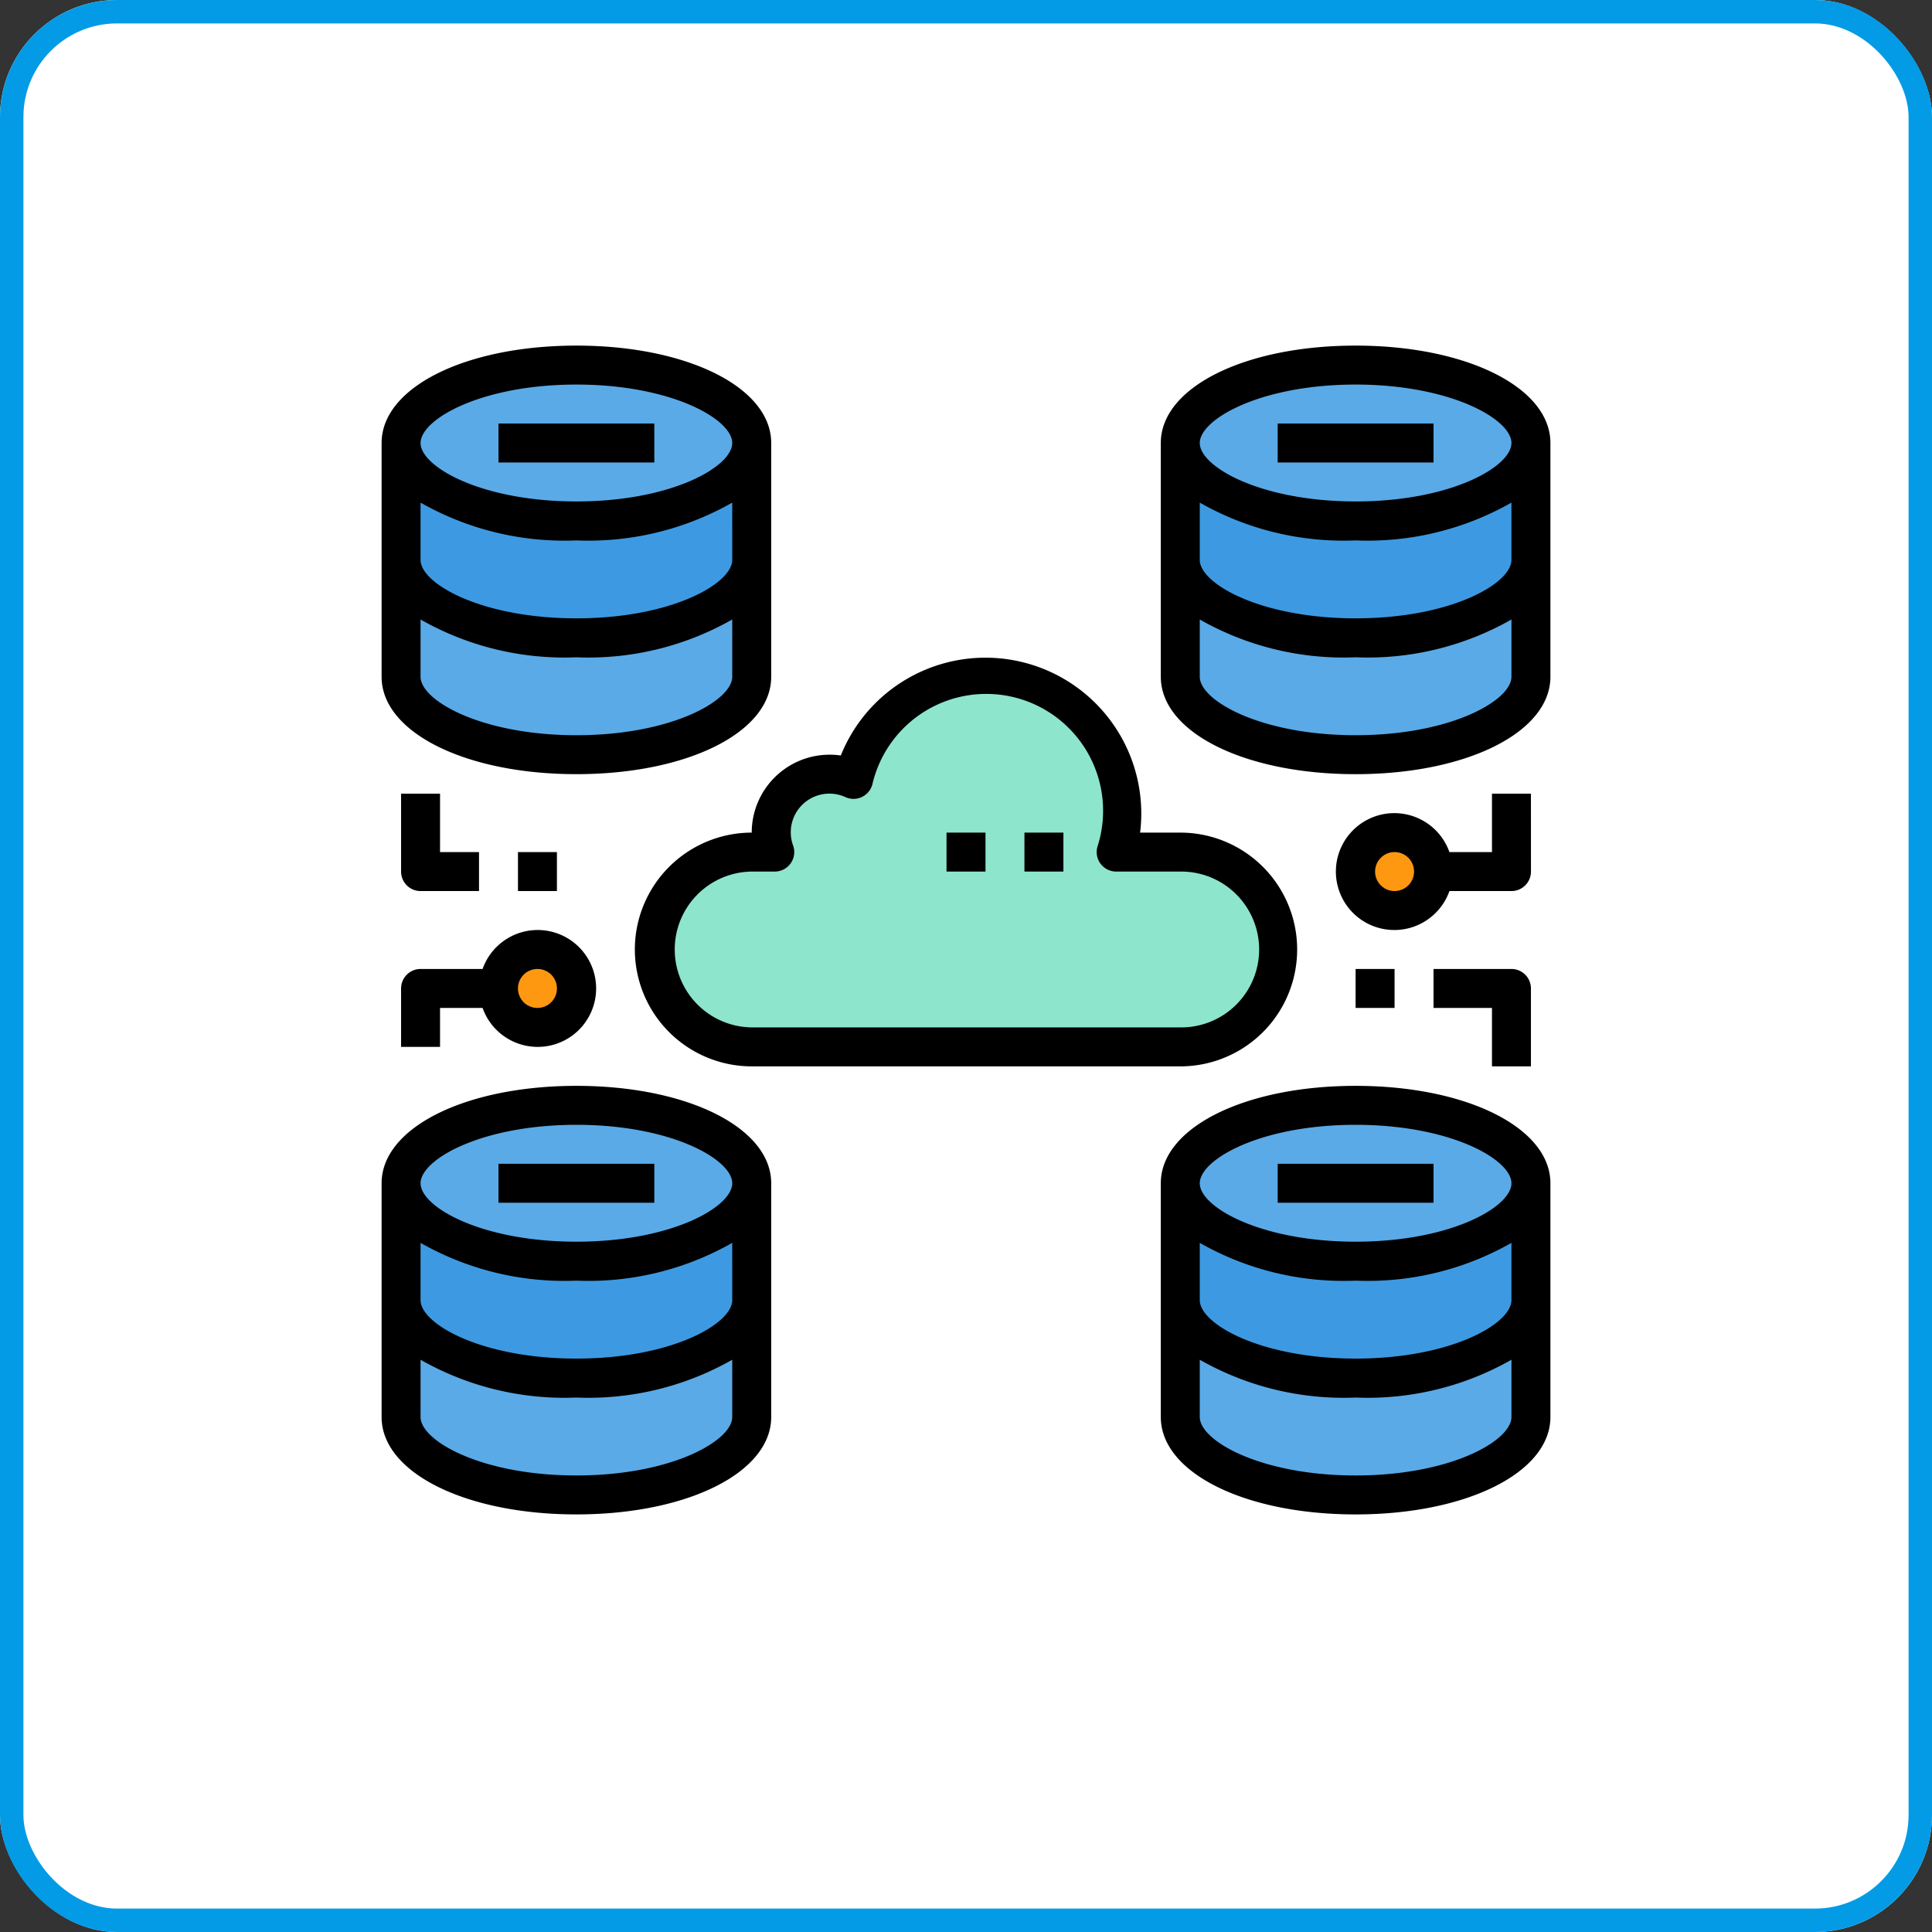 <svg xmlns="http://www.w3.org/2000/svg" width="165" height="165" viewBox="0 0 165 165">
  <rect x="0" y="0" width="165" height="165" fill="#333333" stroke="none"/>
  <g id="Grupo_24920" data-name="Grupo 24920" transform="translate(-6229 -2459)">
    <g id="Rectángulo_5769" data-name="Rectángulo 5769" transform="translate(6229 2459)" fill="#fff" stroke="#039be5" stroke-width="2">
      <rect width="165" height="165" rx="10" stroke="none"/>
      <rect x="1" y="1" width="163" height="163" rx="9" fill="none"/>
    </g>
    <g id="Database-Server-Storage-Network-Sharing" transform="translate(6259.59 2486.516)">
      <path id="Trazado_8921" data-name="Trazado 8921" d="M72.946,51v9.982c0,3.677-6.7,6.655-14.973,6.655S43,64.659,43,60.982V51c0,3.677,6.7,6.655,14.973,6.655S72.946,54.677,72.946,51Z" transform="translate(27.211 32.521)" fill="#5aaae7"/>
      <ellipse id="Elipse_1350" data-name="Elipse 1350" cx="14.919" cy="6.394" rx="14.919" ry="6.394" transform="translate(70.2 67.003)" fill="#5aaae7"/>
      <path id="Trazado_8922" data-name="Trazado 8922" d="M72.946,45v9.982c0,3.677-6.7,6.655-14.973,6.655S43,58.659,43,54.982V45c0,3.677,6.7,6.655,14.973,6.655S72.946,48.677,72.946,45Z" transform="translate(27.211 28.538)" fill="#3d9ae2"/>
      <path id="Trazado_8923" data-name="Trazado 8923" d="M32.946,51v9.982c0,3.677-6.7,6.655-14.973,6.655S3,64.659,3,60.982V51c0,3.677,6.7,6.655,14.973,6.655S32.946,54.677,32.946,51Z" transform="translate(0.664 32.521)" fill="#5aaae7"/>
      <ellipse id="Elipse_1351" data-name="Elipse 1351" cx="14.919" cy="6.394" rx="14.919" ry="6.394" transform="translate(4.131 67.003)" fill="#5aaae7"/>
      <path id="Trazado_8924" data-name="Trazado 8924" d="M32.946,45v9.982c0,3.677-6.7,6.655-14.973,6.655S3,58.659,3,54.982V45c0,3.677,6.7,6.655,14.973,6.655S32.946,48.677,32.946,45Z" transform="translate(0.664 28.538)" fill="#3d9ae2"/>
      <circle id="Elipse_1352" data-name="Elipse 1352" cx="3.73" cy="3.73" r="3.73" transform="translate(11.591 53.15)" fill="#ff9811"/>
      <path id="Trazado_8925" data-name="Trazado 8925" d="M55.446,33.972h5.474a8.318,8.318,0,0,1,0,16.637h-36.6a8.318,8.318,0,1,1,0-16.637h1.963a4.968,4.968,0,0,1,6.738-6.206,11.634,11.634,0,0,1,22.909,2.878,11.493,11.493,0,0,1-.482,3.327Z" transform="translate(9.292 11.283)" fill="#8de5cc"/>
      <circle id="Elipse_1353" data-name="Elipse 1353" cx="3.197" cy="3.197" r="3.197" transform="translate(85.118 43.559)" fill="#ff9811"/>
      <ellipse id="Elipse_1354" data-name="Elipse 1354" cx="14.919" cy="6.394" rx="14.919" ry="6.394" transform="translate(70.2 4.131)" fill="#5aaae7"/>
      <path id="Trazado_8926" data-name="Trazado 8926" d="M72.946,13v9.982c0,3.677-6.7,6.655-14.973,6.655S43,26.659,43,22.982V13c0,3.677,6.7,6.655,14.973,6.655S72.946,16.677,72.946,13Z" transform="translate(27.211 7.301)" fill="#5aaae7"/>
      <path id="Trazado_8927" data-name="Trazado 8927" d="M72.946,7v9.982c0,3.677-6.7,6.655-14.973,6.655S43,20.659,43,16.982V7c0,3.677,6.7,6.655,14.973,6.655S72.946,10.677,72.946,7Z" transform="translate(27.211 3.318)" fill="#3d9ae2"/>
      <path id="Trazado_8928" data-name="Trazado 8928" d="M17.973,13.655c8.269,0,14.973-2.978,14.973-6.655v9.982c0,3.677-6.7,6.655-14.973,6.655S3,20.659,3,16.982V7C3,10.677,9.7,13.655,17.973,13.655Z" transform="translate(0.664 3.318)" fill="#3d9ae2"/>
      <path id="Trazado_8929" data-name="Trazado 8929" d="M32.946,13v9.982c0,3.677-6.7,6.655-14.973,6.655S3,26.659,3,22.982V13c0,3.677,6.7,6.655,14.973,6.655S32.946,16.677,32.946,13Z" transform="translate(0.664 7.301)" fill="#5aaae7"/>
      <ellipse id="Elipse_1355" data-name="Elipse 1355" cx="14.919" cy="6.394" rx="14.919" ry="6.394" transform="translate(4.131 4.131)" fill="#5aaae7"/>
      <path id="Trazado_8930" data-name="Trazado 8930" d="M15,42.941a9.992,9.992,0,0,0,9.982,9.982h36.6a9.982,9.982,0,1,0,0-19.964H58.151A13.309,13.309,0,0,0,32.59,26.374a6.513,6.513,0,0,0-.953-.07,6.655,6.655,0,0,0-6.655,6.655A9.992,9.992,0,0,0,15,42.941Zm11.952-6.655a1.664,1.664,0,0,0,1.567-2.218,3.3,3.3,0,0,1,4.47-4.139,1.664,1.664,0,0,0,2.3-1.106,9.982,9.982,0,1,1,19.224,5.324A1.664,1.664,0,0,0,56.1,36.286h5.48a6.655,6.655,0,1,1,0,13.309h-36.6a6.655,6.655,0,0,1,0-13.309Z" transform="translate(8.628 10.633)"/>
      <path id="Trazado_8931" data-name="Trazado 8931" d="M35,27h3.327v3.327H35Z" transform="translate(21.902 16.592)"/>
      <path id="Trazado_8932" data-name="Trazado 8932" d="M31,27h3.327v3.327H31Z" transform="translate(19.247 16.592)"/>
      <path id="Trazado_8933" data-name="Trazado 8933" d="M67.645,25H64.318v4.991H60.684a4.991,4.991,0,1,0,0,3.327h5.3a1.664,1.664,0,0,0,1.664-1.664ZM56,33.318a1.664,1.664,0,1,1,1.664-1.664A1.664,1.664,0,0,1,56,33.318Z" transform="translate(32.512 15.265)"/>
      <path id="Trazado_8934" data-name="Trazado 8934" d="M52,34h3.327v3.327H52Z" transform="translate(33.184 21.238)"/>
      <path id="Trazado_8935" data-name="Trazado 8935" d="M3,41.982H6.327V38.655H9.961a4.991,4.991,0,1,0,0-3.327h-5.3A1.664,1.664,0,0,0,3,36.991Zm11.646-6.655a1.664,1.664,0,1,1-1.664,1.664A1.664,1.664,0,0,1,14.646,35.328Z" transform="translate(0.664 19.91)"/>
      <path id="Trazado_8936" data-name="Trazado 8936" d="M3,25v6.655a1.664,1.664,0,0,0,1.664,1.664H9.655V29.991H6.327V25Z" transform="translate(0.664 15.265)"/>
      <path id="Trazado_8937" data-name="Trazado 8937" d="M9,28h3.327v3.327H9Z" transform="translate(4.646 17.256)"/>
      <path id="Trazado_8938" data-name="Trazado 8938" d="M58.637,40C49.154,40,42,43.577,42,48.318V68.283c0,4.742,7.154,8.318,16.637,8.318s16.637-3.577,16.637-8.318V48.318C75.274,43.577,68.12,40,58.637,40ZM71.946,68.283c0,2.03-5.191,4.991-13.309,4.991s-13.309-2.961-13.309-4.991V63.391a24.831,24.831,0,0,0,13.309,3.228,24.831,24.831,0,0,0,13.309-3.228Zm0-9.982c0,2.03-5.191,4.991-13.309,4.991S45.327,60.33,45.327,58.3V53.409a24.831,24.831,0,0,0,13.309,3.228,24.831,24.831,0,0,0,13.309-3.228ZM58.637,53.309c-8.119,0-13.309-2.961-13.309-4.991s5.191-4.991,13.309-4.991,13.309,2.961,13.309,4.991S66.756,53.309,58.637,53.309Z" transform="translate(26.547 25.22)"/>
      <path id="Trazado_8939" data-name="Trazado 8939" d="M48,44H61.309v3.327H48Z" transform="translate(30.529 27.875)"/>
      <path id="Trazado_8940" data-name="Trazado 8940" d="M18.637,40C9.154,40,2,43.577,2,48.318V68.283C2,73.024,9.154,76.6,18.637,76.6s16.637-3.577,16.637-8.318V48.318C35.274,43.577,28.12,40,18.637,40ZM31.946,68.283c0,2.03-5.191,4.991-13.309,4.991S5.327,70.312,5.327,68.283V63.391a24.831,24.831,0,0,0,13.309,3.228,24.83,24.83,0,0,0,13.309-3.228Zm0-9.982c0,2.03-5.191,4.991-13.309,4.991S5.327,60.33,5.327,58.3V53.409a24.831,24.831,0,0,0,13.309,3.228,24.83,24.83,0,0,0,13.309-3.228ZM18.637,53.309c-8.119,0-13.309-2.961-13.309-4.991s5.191-4.991,13.309-4.991,13.309,2.961,13.309,4.991S26.756,53.309,18.637,53.309Z" transform="translate(0 25.22)"/>
      <path id="Trazado_8941" data-name="Trazado 8941" d="M8,44H21.309v3.327H8Z" transform="translate(3.982 27.875)"/>
      <path id="Trazado_8942" data-name="Trazado 8942" d="M18.637,2C9.154,2,2,5.577,2,10.318V30.283C2,35.024,9.154,38.6,18.637,38.6s16.637-3.577,16.637-8.318V10.318C35.274,5.577,28.12,2,18.637,2ZM31.946,30.283c0,2.03-5.191,4.991-13.309,4.991S5.327,32.312,5.327,30.283V25.391a24.83,24.83,0,0,0,13.309,3.228,24.83,24.83,0,0,0,13.309-3.228Zm0-9.982c0,2.03-5.191,4.991-13.309,4.991S5.327,22.33,5.327,20.3V15.409a24.83,24.83,0,0,0,13.309,3.228,24.83,24.83,0,0,0,13.309-3.228ZM18.637,15.309c-8.119,0-13.309-2.961-13.309-4.991s5.191-4.991,13.309-4.991,13.309,2.961,13.309,4.991S26.756,15.309,18.637,15.309Z" transform="translate(0 0)"/>
      <path id="Trazado_8943" data-name="Trazado 8943" d="M8,6H21.309V9.327H8Z" transform="translate(3.982 2.655)"/>
      <path id="Trazado_8944" data-name="Trazado 8944" d="M58.637,2C49.154,2,42,5.577,42,10.318V30.283c0,4.741,7.154,8.318,16.637,8.318s16.637-3.577,16.637-8.318V10.318C75.274,5.577,68.12,2,58.637,2ZM71.946,30.283c0,2.03-5.191,4.991-13.309,4.991s-13.309-2.961-13.309-4.991V25.391a24.83,24.83,0,0,0,13.309,3.228,24.831,24.831,0,0,0,13.309-3.228Zm0-9.982c0,2.03-5.191,4.991-13.309,4.991S45.327,22.33,45.327,20.3V15.409a24.83,24.83,0,0,0,13.309,3.228,24.831,24.831,0,0,0,13.309-3.228ZM58.637,15.309c-8.119,0-13.309-2.961-13.309-4.991s5.191-4.991,13.309-4.991,13.309,2.961,13.309,4.991S66.756,15.309,58.637,15.309Z" transform="translate(26.547 0)"/>
      <path id="Trazado_8945" data-name="Trazado 8945" d="M48,6H61.309V9.327H48Z" transform="translate(30.529 2.655)"/>
      <path id="Trazado_8946" data-name="Trazado 8946" d="M64.318,42.318V35.664A1.664,1.664,0,0,0,62.655,34H56v3.327h4.991v4.991Z" transform="translate(35.839 21.238)"/>
    </g>
  </g>
</svg>
